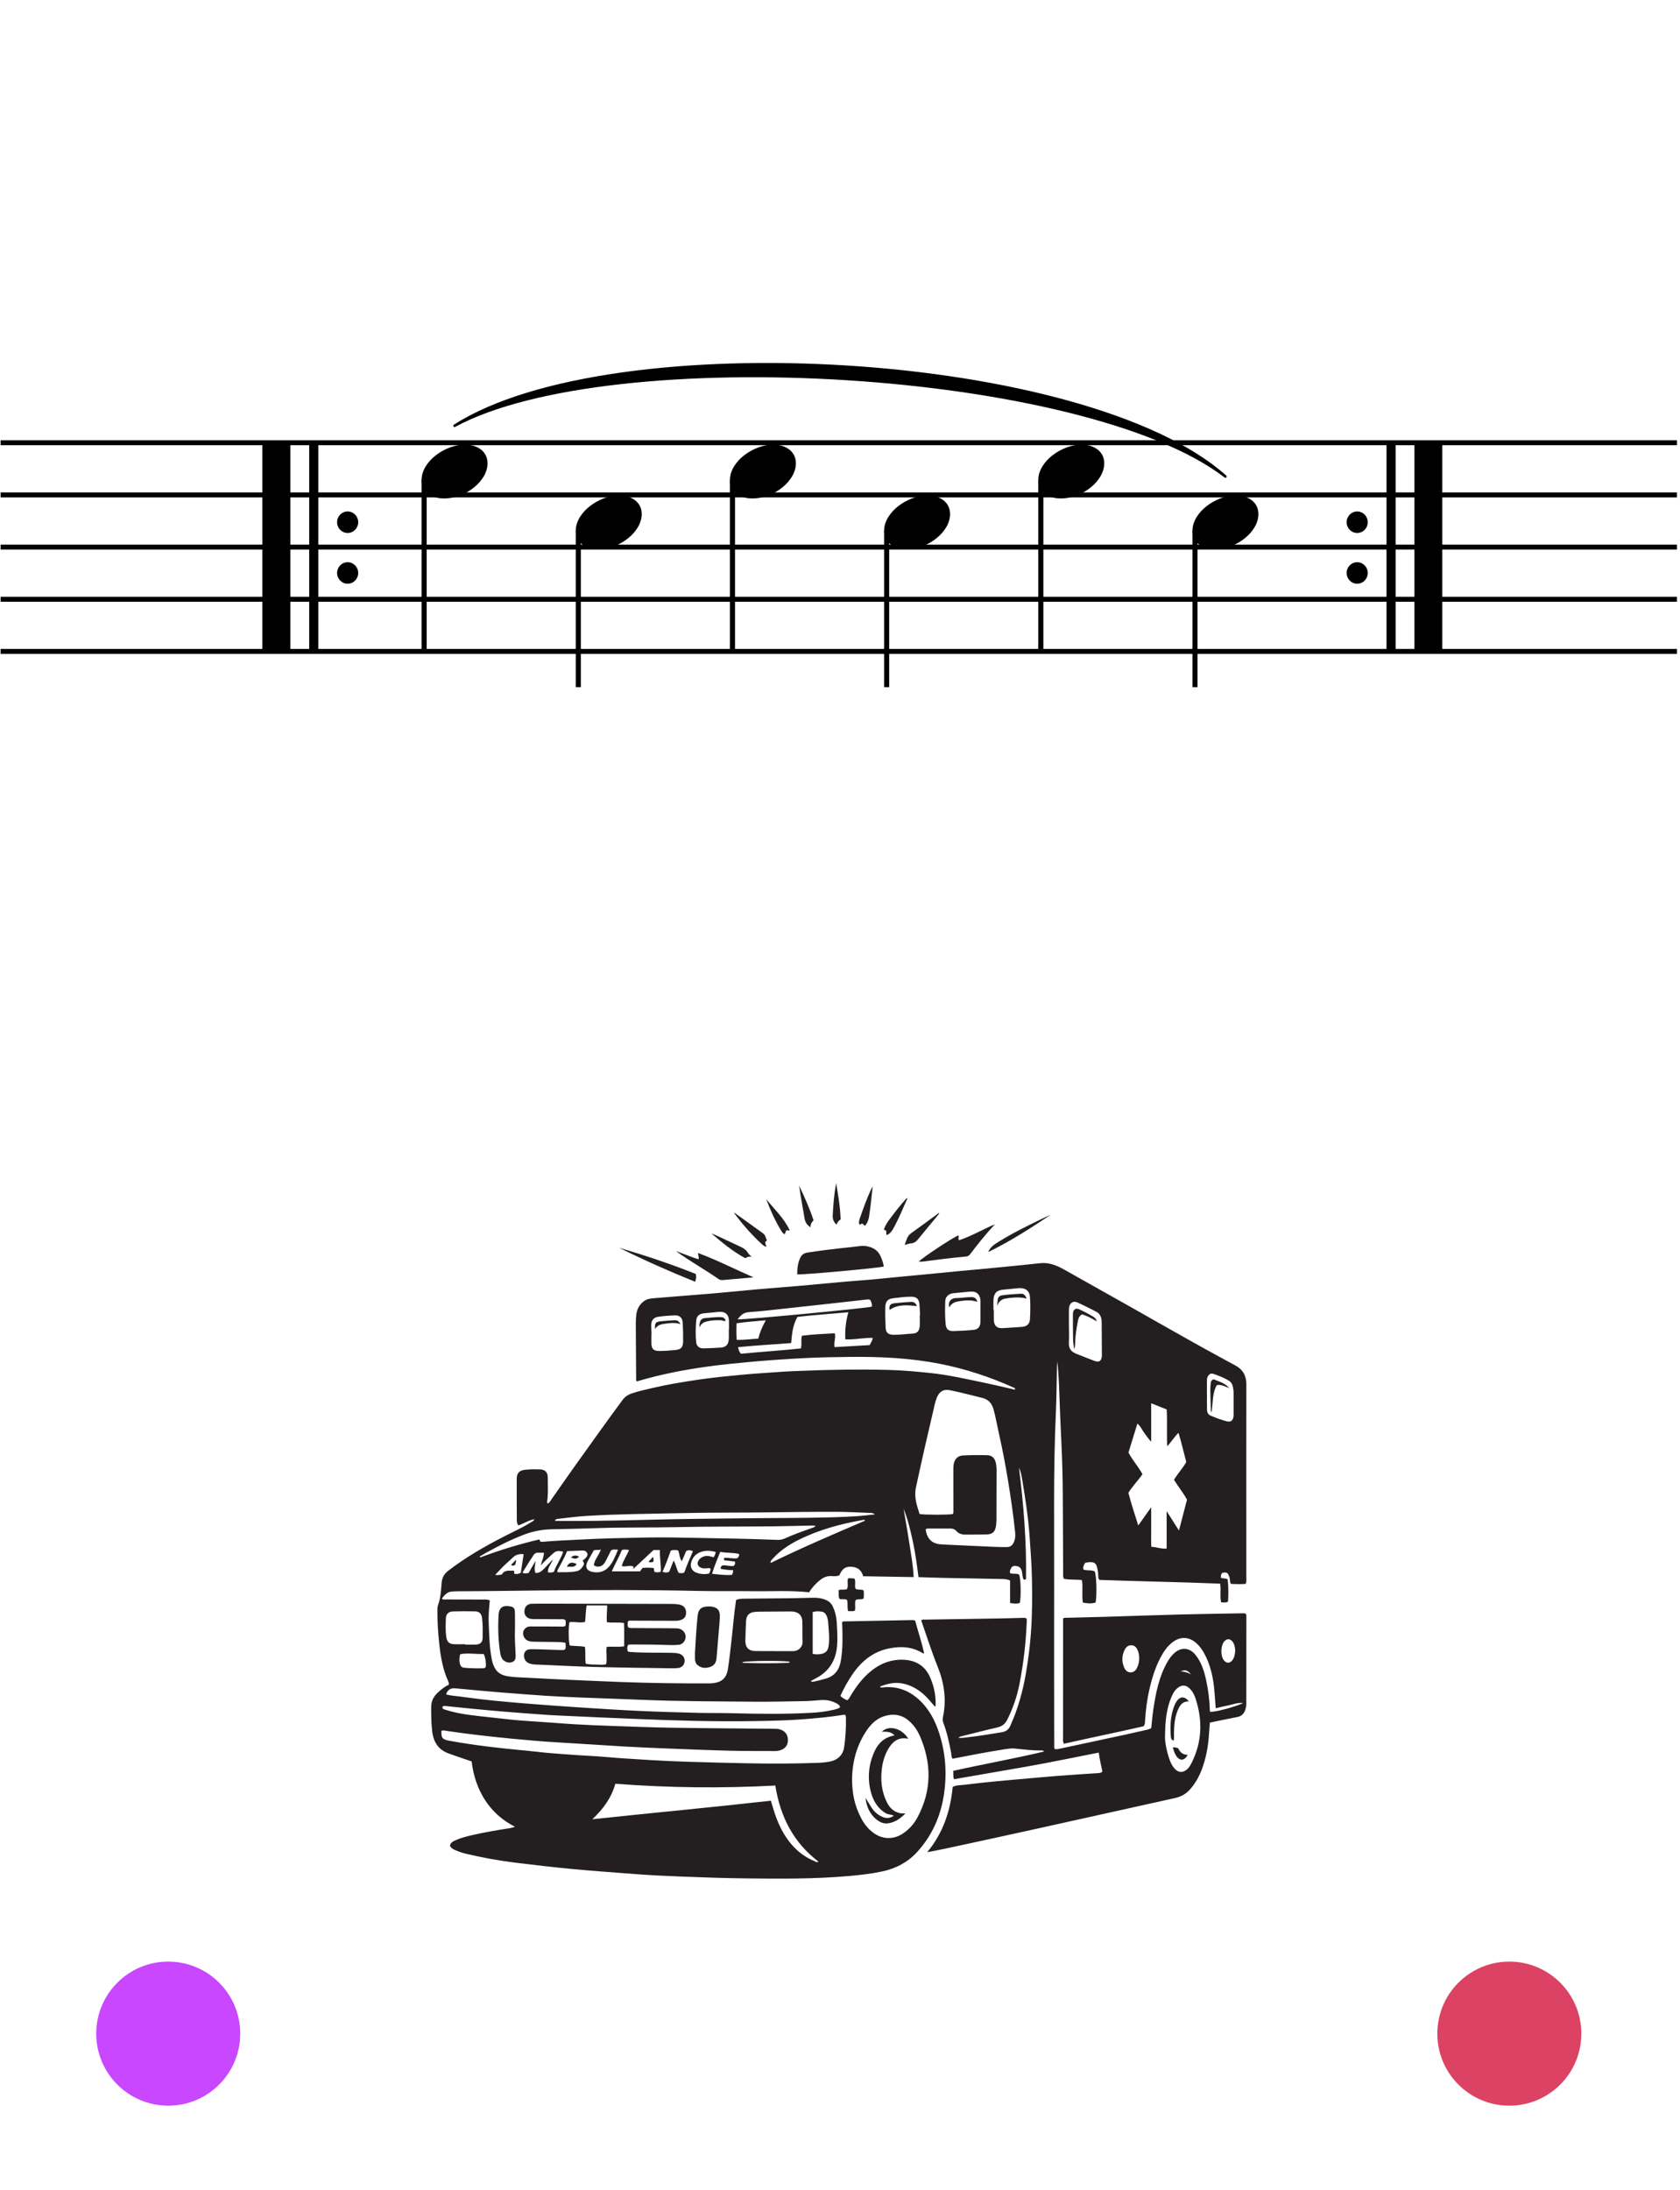 <?xml version="1.0" encoding="UTF-8" standalone="no"?>
<!DOCTYPE svg PUBLIC "-//W3C//DTD SVG 1.1//EN" "http://www.w3.org/Graphics/SVG/1.1/DTD/svg11.dtd">
<svg width="100%" height="100%" viewBox="0 0 406 529" version="1.1" xmlns="http://www.w3.org/2000/svg" xmlns:xlink="http://www.w3.org/1999/xlink" xml:space="preserve" xmlns:serif="http://www.serif.com/" style="fill-rule:evenodd;clip-rule:evenodd;stroke-linejoin:bevel;">
  <rect id="L6-3" x="0.145" y="0.133" width="405.12" height="528" style="fill:none;"/>
  <clipPath id="_clip1">
    <rect x="0.145" y="0.133" width="405.12" height="528"/>
  </clipPath>
  <g clip-path="url(#_clip1)">
    <g id="staff-top" serif:id="staff top">
      <path d="M0.145,106.933l405.12,0" style="fill:none;fill-rule:nonzero;stroke:#000;stroke-width:1.2px;"/>
      <path d="M0.145,119.533l405.12,0" style="fill:none;fill-rule:nonzero;stroke:#000;stroke-width:1.2px;"/>
      <path d="M0.145,132.133l405.12,0" style="fill:none;fill-rule:nonzero;stroke:#000;stroke-width:1.2px;"/>
      <path d="M0.145,144.733l405.12,0" style="fill:none;fill-rule:nonzero;stroke:#000;stroke-width:1.2px;"/>
      <path d="M0.145,157.333l405.12,0" style="fill:none;fill-rule:nonzero;stroke:#000;stroke-width:1.2px;"/>
    </g>
	  <a href="L6-4.svg">
    <circle cx="364.753" cy="491.173" r="17.4" style="fill:#dc4263;"/>
	  </a>
    <g>
      <path d="M109.849,102.833c38.102,-24.353 152.692,-17.733 186.295,12.261c-33.861,-26.079 -148.45,-32.699 -186.295,-12.261" style="stroke:#000;stroke-width:0.61px;stroke-linecap:round;stroke-linejoin:round;"/>
      <path d="M64.544,107.063l-0,50.39" style="fill:none;fill-rule:nonzero;stroke:#000;stroke-width:2.2px;"/>
      <path d="M66.812,107.063l0,50.39" style="fill:none;fill-rule:nonzero;stroke:#000;stroke-width:6.74px;"/>
      <path d="M75.823,107.063l0,50.39" style="fill:none;fill-rule:nonzero;stroke:#000;stroke-width:2.2px;"/>
      <path d="M86.566,126.128c0,-1.426 -1.134,-2.598 -2.551,-2.598c-1.425,0 -2.552,1.172 -2.552,2.598c0,1.425 1.127,2.597 2.552,2.597c1.417,0 2.551,-1.172 2.551,-2.597" style="fill-rule:nonzero;"/>
      <path d="M86.566,138.388c0,-1.425 -1.134,-2.598 -2.551,-2.598c-1.425,0 -2.552,1.173 -2.552,2.598c0,1.425 1.127,2.598 2.552,2.598c1.417,-0 2.551,-1.173 2.551,-2.598" style="fill-rule:nonzero;"/>
      <path d="M330.541,126.128c0,-1.426 -1.134,-2.598 -2.552,-2.598c-1.425,0 -2.551,1.172 -2.551,2.598c-0,1.425 1.126,2.597 2.551,2.597c1.418,0 2.552,-1.172 2.552,-2.597" style="fill-rule:nonzero;"/>
      <path d="M330.541,138.388c0,-1.425 -1.134,-2.598 -2.552,-2.598c-1.425,0 -2.551,1.173 -2.551,2.598c-0,1.425 1.126,2.598 2.551,2.598c1.418,-0 2.552,-1.173 2.552,-2.598" style="fill-rule:nonzero;"/>
      <path d="M336.173,107.063l-0,50.39" style="fill:none;fill-rule:nonzero;stroke:#000;stroke-width:2.2px;"/>
      <path d="M345.184,107.063l0,50.39" style="fill:none;fill-rule:nonzero;stroke:#000;stroke-width:6.74px;"/>
      <path d="M102.497,115.927l0,40.851" style="fill:none;fill-rule:nonzero;stroke:#000;stroke-width:1.23px;"/>
      <path d="M139.756,128.188l0,37.785" style="fill:none;fill-rule:nonzero;stroke:#000;stroke-width:1.23px;"/>
      <path d="M177.015,115.927l-0,40.851" style="fill:none;fill-rule:nonzero;stroke:#000;stroke-width:1.23px;"/>
      <path d="M214.274,128.188l0,37.785" style="fill:none;fill-rule:nonzero;stroke:#000;stroke-width:1.23px;"/>
      <path d="M251.533,115.927l-0,40.851" style="fill:none;fill-rule:nonzero;stroke:#000;stroke-width:1.23px;"/>
      <path d="M288.792,128.188l-0,37.785" style="fill:none;fill-rule:nonzero;stroke:#000;stroke-width:1.23px;"/>
      <path d="M101.884,115.929c0,2.107 1.517,4.459 5.494,4.459c5.096,0 10.445,-4.168 10.445,-8.482c-0,-2.897 -2.452,-4.513 -5.494,-4.513c-4.759,-0 -10.445,4.022 -10.445,8.536" style="fill-rule:nonzero;"/>
      <path d="M139.143,128.189c0,2.107 1.517,4.46 5.494,4.46c5.096,-0 10.444,-4.169 10.444,-8.483c0,-2.896 -2.452,-4.513 -5.494,-4.513c-4.758,-0 -10.444,4.023 -10.444,8.536" style="fill-rule:nonzero;"/>
      <path d="M176.402,115.929c-0,2.107 1.517,4.459 5.494,4.459c5.096,0 10.444,-4.168 10.444,-8.482c0,-2.897 -2.452,-4.513 -5.494,-4.513c-4.758,-0 -10.444,4.022 -10.444,8.536" style="fill-rule:nonzero;"/>
      <path d="M213.661,128.189c0,2.107 1.517,4.46 5.494,4.46c5.096,-0 10.444,-4.169 10.444,-8.483c0,-2.896 -2.452,-4.513 -5.494,-4.513c-4.758,-0 -10.444,4.023 -10.444,8.536" style="fill-rule:nonzero;"/>
      <path d="M250.92,115.929c-0,2.107 1.517,4.459 5.494,4.459c5.096,0 10.444,-4.168 10.444,-8.482c0,-2.897 -2.452,-4.513 -5.494,-4.513c-4.758,-0 -10.444,4.022 -10.444,8.536" style="fill-rule:nonzero;"/>
      <path d="M288.179,128.189c-0,2.107 1.517,4.46 5.494,4.46c5.095,-0 10.444,-4.169 10.444,-8.483c-0,-2.896 -2.452,-4.513 -5.494,-4.513c-4.759,-0 -10.444,4.023 -10.444,8.536" style="fill-rule:nonzero;"/>
    </g>
    <g>
      <g>
        <path d="M285.299,403.733c0.848,-0.063 1.621,0.201 2.513,0.638c-0.925,-1.057 -1.456,-1.181 -2.513,-0.638Zm-105.91,-2.263c0.067,0.158 0.216,0.153 0.344,0.157c3.536,0.107 7.072,0.139 10.608,-0.006c0.187,-0.008 0.441,0.04 0.489,-0.261c-1.695,-0.342 -10.493,-0.257 -11.441,0.11Zm119.122,-2.756c-0.052,-0.784 -0.152,-1.512 -0.588,-2.143c-0.586,-0.846 -1.45,-0.878 -2.099,-0.084c-0.822,1.006 -0.896,3.32 -0.139,4.392c0.666,0.944 1.559,0.946 2.218,-0.003c0.459,-0.662 0.529,-1.434 0.608,-2.162Zm-125.552,-23.873c-1.29,-0.35 -2.544,-0.441 -3.797,0.074c-1.118,0.459 -1.811,1.308 -2.133,2.452c-0.291,1.027 0.162,2.029 1.154,2.425c1.021,0.408 2.094,0.499 3.185,0.267c0.152,-0.438 0.464,-0.768 0.316,-1.213c-0.318,-0.23 -0.633,-0.059 -0.938,-0.05c-0.421,0.012 -0.84,0.043 -1.247,-0.114c-0.924,-0.355 -1.168,-1.134 -0.598,-1.926c0.298,-0.414 0.697,-0.66 1.18,-0.831c0.814,-0.286 1.578,-0.046 2.359,0.203c0.262,-0.403 0.47,-0.754 0.519,-1.287Zm-46.411,0.531c-1.139,-0.129 -1.979,0.17 -2.702,0.886c-0.696,0.69 -1.462,1.31 -2.161,1.996c-0.686,0.673 -1.327,1.391 -2.013,2.117c0.532,0.098 1.043,0.036 1.598,-0.098c0.694,-1.222 1.886,-0.859 2.911,-0.911c0.274,0.254 -0.123,0.515 0.173,0.762c0.472,0.064 0.982,0.073 1.513,-0.285c0.218,-1.437 0.443,-2.912 0.681,-4.467Zm21.236,-0.989c-0.066,0.078 -0.15,0.148 -0.197,0.238c-0.304,0.593 -0.603,1.19 -0.898,1.787c-0.233,0.473 -0.457,0.953 -0.811,1.35c-0.628,0.704 -1.51,0.822 -2.369,0.299c0.156,-1.37 1.193,-2.38 1.714,-3.811c-0.647,0.229 -1.171,-0.014 -1.735,0.214c-0.443,0.791 -0.906,1.614 -1.366,2.439c-0.085,0.153 -0.166,0.31 -0.235,0.47c-0.482,1.121 -0.105,1.936 1.087,2.236c1.591,0.4 3.053,0.052 4.148,-1.156c1.039,-1.144 1.582,-2.608 2.231,-4.166c-0.615,0.016 -1.087,-0.123 -1.569,0.1Zm26.279,0.433c-0.707,1.787 -1.448,3.457 -1.993,5.289c1.668,0.163 3.217,0.41 4.829,0.258c0.14,-0.368 0.356,-0.683 0.241,-1.136c-1.035,0.012 -2.018,-0.136 -2.984,-0.312c-0.042,-0.395 0.139,-0.599 0.352,-0.805c0.937,-0.168 1.865,0.237 2.801,0.115c0.3,-0.323 0.427,-0.649 0.284,-1.069c-0.895,-0.113 -1.753,-0.221 -2.602,-0.329c-0.052,-0.232 -0.108,-0.4 0.145,-0.591c0.968,-0.027 2.005,0.267 3.085,0.112c0.186,-0.313 0.525,-0.558 0.351,-1.033c-1.437,-0.356 -2.924,-0.2 -4.509,-0.499Zm101.249,25.863c0.006,-0.833 -0.104,-1.488 -0.372,-2.106c-0.277,-0.64 -0.686,-1.156 -1.454,-1.198c-0.798,-0.044 -1.345,0.385 -1.676,1.054c-0.725,1.464 -0.785,2.963 -0.071,4.454c0.291,0.606 0.777,1.023 1.469,1.038c0.692,0.016 1.18,-0.386 1.507,-0.976c0.417,-0.753 0.561,-1.576 0.597,-2.266Zm-158.398,-1.199c-1.906,0.051 -3.811,-0.284 -5.681,0.036c-0.294,0.908 -0.268,1.895 -0.007,2.567c0.171,0.44 0.445,0.673 0.931,0.717c1.543,0.141 3.087,0.17 4.634,0.131c0.217,-0.005 0.416,-0.069 0.625,-0.361c0.055,-0.95 -0.036,-1.973 -0.502,-3.09Zm47.863,-22.41c-0.626,-0.816 -0.526,-1.783 -0.893,-2.601c-0.592,-0.142 -1.168,-0.145 -1.773,0.035c-0.628,1.72 -1.242,3.421 -1.999,5.108c0.616,0.253 1.11,0.235 1.611,0.005c0.346,-0.882 0.686,-1.748 1.064,-2.71c0.594,0.988 0.708,2.067 1.226,2.982c0.239,0.026 0.445,0.061 0.651,0.067c0.208,0.005 0.424,0.021 0.719,-0.191c0.587,-1.657 1.31,-3.383 2.077,-5.119c-0.576,-0.28 -1.071,-0.313 -1.618,-0.062c-0.337,0.787 -0.681,1.589 -1.065,2.486Zm-27.728,-2.438c-0.637,1.605 -1.496,3.086 -2.305,4.592c-0.058,0.109 -0.025,0.266 -0.043,0.507c1.607,-0.02 3.18,0.07 4.719,-0.264c0.745,-0.162 1.21,-0.781 1.606,-1.431c0.277,-0.456 -0.049,-0.773 -0.215,-1.118c0.259,-0.219 0.488,-0.382 0.679,-0.581c0.32,-0.334 0.639,-0.707 0.418,-1.206c-0.204,-0.457 -0.626,-0.661 -1.116,-0.647c-1.22,0.035 -2.441,0.094 -3.743,0.148Zm40.987,-51.034c1.835,0.083 3.51,-0.23 5.203,-0.276c0.415,-1.587 0.989,-2.97 1.834,-4.444c-2.462,0.242 -4.747,0.365 -7.085,0.731c-0.04,1.33 -0.067,2.578 0.048,3.989Zm-44.174,56.031c0.563,-1.628 1.654,-3.073 2.242,-4.828c-0.937,-0.305 -1.717,-0.302 -2.406,0.36c-0.976,0.939 -2.038,1.785 -3.021,2.956c0.269,-1.14 0.762,-2.044 0.771,-3.102c-0.481,-0 -0.897,0.019 -1.31,-0.005c-0.591,-0.034 -0.995,0.2 -1.29,0.716c-0.296,0.516 -0.658,0.993 -0.977,1.497c-0.537,0.848 -1.062,1.705 -1.62,2.602c0.537,0.292 0.999,0.192 1.492,0.077c0.549,-0.949 1.092,-1.886 1.692,-2.921c-0.079,1.02 -0.434,1.943 -0.039,2.926c1.016,0.09 1.623,-0.557 2.231,-1.176c0.627,-0.638 1.229,-1.3 1.994,-2.113c-0.411,1.194 -1.319,1.974 -1.189,3.119c0.493,0.113 0.871,0.122 1.43,-0.108Zm24.077,-5.259c-1.738,1.623 -3.336,3.115 -4.92,4.594c-0.064,-0.171 0.239,-0.412 -0.039,-0.653c-0.853,-0.363 -1.804,0.229 -2.723,-0.092c0.375,-1.383 1.223,-2.484 1.757,-3.864c-0.611,-0.065 -1.104,-0.215 -1.748,0.035c-0.648,1.677 -1.613,3.293 -2.429,5.13l6.841,-0c0.2,-0.285 0.379,-0.538 0.584,-0.829c0.902,-0.095 1.8,-0.068 2.629,0.014c0.353,0.295 -0.024,0.7 0.403,0.998c0.363,0.041 0.834,0.135 1.407,-0.126c0.074,-1.724 -0.309,-3.436 -0.218,-5.207l-1.544,0Zm38.463,14.977l0,10.095c0.676,0.162 1.3,0.147 1.921,0.053c1.21,-0.184 1.755,-0.782 1.932,-1.994c0.278,-1.898 0.004,-3.783 -0.12,-5.669c-0.037,-0.55 -0.147,-1.114 -0.399,-1.628c-0.227,-0.462 -0.538,-0.841 -1.066,-0.935c-0.724,-0.129 -1.451,-0.164 -2.268,0.078Zm12.686,-22.084c-0.212,-0.228 -0.356,-0.188 -0.492,-0.165c-5.417,0.952 -10.693,2.359 -15.639,4.838c-2.312,1.159 -4.442,2.565 -6.184,4.503c-0.233,0.26 -0.578,0.474 -0.571,1.076c7.58,-3.713 15.217,-6.964 22.886,-10.252Zm82.587,-30.411l0.01,-0c0,1.194 -0.014,2.389 0.006,3.584c0.011,0.629 0.224,1.201 0.849,1.462c1.295,0.543 2.606,1.055 3.971,1.393c0.88,0.218 1.414,-0.168 1.57,-1.068c0.036,-0.206 0.036,-0.42 0.036,-0.63c0,-1.758 -0.006,-3.515 -0.003,-5.273c0.001,-0.496 -0.091,-0.977 -0.185,-1.46c-0.123,-0.625 -0.452,-1.102 -0.993,-1.423c-1.154,-0.685 -2.397,-1.176 -3.661,-1.603c-0.647,-0.218 -1.063,0.02 -1.393,0.624c-0.176,0.321 -0.206,0.666 -0.207,1.02c-0,1.125 0,2.249 0,3.374Zm-113.419,-18.204c1.184,0.179 31.589,-2.718 32.461,-3.069c0.037,-0.598 -0.119,-1.149 -0.422,-1.628c-0.349,-0.181 -0.667,-0.109 -0.977,-0.074c-1.918,0.214 -3.834,0.442 -5.752,0.654c-4.219,0.467 -8.438,0.935 -12.659,1.388c-3.313,0.355 -6.625,0.759 -9.947,0.997c-1.266,0.091 -1.959,0.739 -2.704,1.732Zm-20.788,3.551l-0.042,-0c0,0.772 -0.015,1.543 0.003,2.315c0.032,1.302 0.537,1.782 1.941,1.777c1.262,-0.004 2.526,-0.097 3.783,-0.222c1.445,-0.143 1.913,-0.641 1.935,-2.105c0.022,-1.508 -0.022,-3.02 -0.099,-4.527c-0.056,-1.112 -0.741,-1.777 -1.842,-1.742c-1.33,0.042 -2.664,0.146 -3.983,0.321c-1.227,0.163 -1.768,0.84 -1.785,2.08c-0.008,0.7 0.057,1.402 0.089,2.103Zm18.655,-1.079l0.044,0c0,-0.702 0.015,-1.404 -0.003,-2.107c-0.038,-1.536 -0.909,-2.304 -2.452,-2.165c-1.222,0.111 -2.443,0.235 -3.665,0.356c-1.05,0.105 -1.698,0.663 -1.792,1.724c-0.154,1.712 -0.176,3.434 -0.026,5.148c0.095,1.077 0.749,1.617 1.845,1.588c1.368,-0.037 2.736,-0.093 4.101,-0.19c1.239,-0.09 1.84,-0.685 1.937,-1.933c0.062,-0.802 0.011,-1.613 0.011,-2.421Zm46.148,-3.473c0.027,-0 0.054,-0.001 0.081,-0.001c-0.05,-0.876 -0.08,-1.753 -0.153,-2.627c-0.108,-1.269 -0.7,-1.823 -1.96,-1.835c-1.441,-0.013 -2.869,0.191 -4.294,0.359c-1.396,0.164 -1.95,0.741 -1.991,2.118c-0.05,1.681 -0.009,3.368 0.077,5.048c0.061,1.178 0.661,1.646 1.847,1.674c1.549,0.035 3.079,-0.213 4.621,-0.277c1.108,-0.047 1.65,-0.598 1.755,-1.726c0.084,-0.903 0.017,-1.821 0.017,-2.733Zm-109.872,79.465c0,0.033 0,0.066 0,0.099c0.878,0 1.757,0.031 2.633,-0.008c1.012,-0.044 1.597,-0.586 1.603,-1.579c0.01,-1.613 0.065,-3.232 -0.136,-4.839c-0.126,-1.001 -0.647,-1.575 -1.628,-1.599c-1.824,-0.046 -3.652,-0.046 -5.476,0.016c-0.969,0.032 -1.599,0.652 -1.639,1.603c-0.066,1.576 -0.128,3.161 0.127,4.729c0.16,0.988 0.669,1.493 1.676,1.564c0.942,0.066 1.893,0.014 2.84,0.014Zm124.546,-80.362l0.005,-0c-0,-0.806 0.011,-1.613 -0.002,-2.419c-0.029,-1.707 -0.924,-2.526 -2.594,-2.373c-1.325,0.121 -2.649,0.252 -3.972,0.384c-1.062,0.107 -1.904,0.813 -1.941,1.864c-0.066,1.888 -0.098,3.786 0.096,5.67c0.117,1.141 0.659,1.631 1.806,1.609c1.645,-0.033 3.292,-0.126 4.929,-0.287c1.117,-0.11 1.642,-0.786 1.669,-1.924c0.02,-0.841 0.004,-1.683 0.004,-2.524Zm3.142,-0.377l0.084,0c-0,0.809 -0.019,1.618 0.004,2.426c0.042,1.407 0.74,2.056 2.137,1.979c1.544,-0.085 3.086,-0.192 4.628,-0.3c1.172,-0.081 1.886,-0.666 1.96,-1.8c0.118,-1.824 0.14,-3.659 0,-5.481c-0.108,-1.411 -0.996,-2.098 -2.422,-2.089c-0.21,0.001 -0.421,0.02 -0.631,0.04c-1.119,0.11 -2.236,0.232 -3.356,0.332c-1.636,0.146 -2.328,0.835 -2.398,2.47c-0.035,0.807 -0.006,1.615 -0.006,2.423Zm18.231,4.082l0.012,0c-0,1.301 0.05,2.604 -0.015,3.902c-0.065,1.325 0.548,2.12 1.72,2.581c1.502,0.591 2.997,1.205 4.51,1.767c1.049,0.39 1.617,0.009 1.729,-1.085c0.014,-0.14 0.016,-0.281 0.015,-0.421c-0.015,-2.602 -0.025,-5.203 -0.052,-7.804c-0.011,-1.069 -0.274,-2.049 -1.311,-2.583c-1.497,-0.772 -3,-1.539 -4.535,-2.232c-1,-0.45 -1.81,0.044 -2.019,1.134c-0.059,0.307 -0.051,0.63 -0.052,0.945c-0.005,1.266 -0.002,2.531 -0.002,3.796Zm-46.891,45.306c-0.462,-0.371 -0.824,-0.341 -1.161,-0.354c-2.74,-0.103 -5.477,-0.263 -8.22,-0.27c-5.413,-0.013 -10.826,0.055 -16.238,0.129c-6.995,0.097 -13.989,0.022 -20.984,0.185c-7.763,0.181 -15.53,0.207 -23.284,0.694c-2.282,0.143 -4.543,0.458 -6.812,0.71c-0.216,0.024 -0.473,0.033 -0.601,0.491c1.203,-0 2.322,-0.003 3.44,0c8.12,0.029 16.235,-0.227 24.353,-0.402c5.341,-0.115 10.684,-0.137 16.026,-0.218c7.767,-0.116 15.536,-0.043 23.301,-0.265c1.967,-0.056 3.934,-0.144 5.897,-0.271c1.362,-0.088 2.718,-0.269 4.283,-0.429Zm-20.231,-41.385c-4.292,0.355 -8.547,0.557 -12.841,0.994c0.141,0.639 0.285,1.127 0.688,1.594c4.823,-0.464 9.675,-0.772 14.5,-1.289c0.318,-1.087 -0.062,-2.094 0.268,-3.069c2.658,-0.336 5.301,-0.443 7.923,-0.586c0.32,1.162 -0.313,2.183 -0.044,3.341c2.852,-0.164 5.675,-0.326 8.491,-0.488c0.257,-0.611 0.674,-1.05 0.72,-1.736c-2.244,-0.082 -4.382,0.484 -6.62,0.338c-0.095,-2.234 0.114,-4.339 0.742,-6.535c-4.193,0.382 -8.306,0.659 -12.305,1.122c-1.161,2.011 -1.325,4.117 -1.522,6.314Zm90.352,94.766c-0.077,1.542 0.364,3.66 1.056,5.738c0.267,0.806 0.641,1.56 1.192,2.208c0.945,1.11 2.145,1.157 3.193,0.14c0.461,-0.446 0.761,-1.004 1.041,-1.571c2.463,-4.98 2.619,-10.105 0.926,-15.33c-0.303,-0.935 -0.742,-1.822 -1.466,-2.527c-0.889,-0.866 -1.844,-0.925 -2.831,-0.176c-0.755,0.572 -1.189,1.37 -1.551,2.215c-1.182,2.76 -1.514,5.673 -1.56,9.303Zm-94.487,-20.372l-0,0.014c1.545,-0 3.09,-0.009 4.635,0.002c1.205,0.009 2.296,-0.954 2.249,-2.268c-0.058,-1.614 -0,-3.231 -0.046,-4.846c-0.043,-1.496 -0.847,-2.309 -2.346,-2.452c-0.348,-0.034 -0.702,-0.015 -1.053,-0.013c-1.966,0.01 -3.933,0.018 -5.899,0.037c-0.737,0.007 -1.478,-0.003 -2.209,0.069c-1.342,0.132 -2.027,0.852 -2.093,2.184c-0.079,1.577 -0.139,3.157 -0.17,4.736c-0.031,1.648 0.772,2.497 2.401,2.53c1.51,0.031 3.02,0.007 4.531,0.007Zm-71.12,-22.852c0.033,0.081 0.066,0.163 0.099,0.243c4.691,-1.753 9.463,-3.227 14.328,-4.355c0.082,0.248 0.123,0.373 0.163,0.497c0.355,0.134 0.71,0.073 1.054,0.043c2.73,-0.241 5.469,-0.326 8.204,-0.482c5.299,-0.302 10.604,-0.399 15.908,-0.508c4.145,-0.085 8.292,-0.013 12.439,0.076c6.57,0.14 13.141,0.209 19.707,0.488c0.608,0.026 1.18,-0.06 1.741,-0.315c2.177,-0.989 4.432,-1.775 6.681,-2.58c0.277,-0.099 0.612,-0.12 0.793,-0.481c-0.403,-0.142 -0.79,-0.09 -1.169,-0.082c-2.917,0.06 -5.833,0.146 -8.749,0.181c-7.837,0.094 -15.674,0.017 -23.511,0.195c-6.429,0.146 -12.862,0.011 -19.291,0.238c-3.652,0.128 -7.306,0.213 -10.96,0.28c-2.381,0.043 -4.667,0.491 -6.885,1.35c-3.119,1.208 -6.096,2.707 -9.016,4.326c-0.517,0.287 -1.024,0.591 -1.536,0.886Zm87.101,36.413c-0.197,-0.581 -0.613,-0.793 -1.016,-0.997c-1.119,-0.57 -2.313,-0.808 -3.566,-0.731c-1.368,0.085 -2.734,0.242 -4.102,0.262c-4.006,0.058 -8.011,0.165 -12.02,0.132c-9.244,-0.077 -18.489,-0.075 -27.728,-0.471c-4.671,-0.2 -9.344,-0.336 -14.014,-0.526c-2.95,-0.12 -5.9,-0.251 -8.846,-0.441c-3.575,-0.231 -7.146,-0.52 -10.718,-0.802c-2.1,-0.166 -4.198,-0.362 -6.296,-0.55c-1.609,-0.144 -3.216,-0.311 -4.826,-0.44c-1.08,-0.086 -1.836,0.453 -2.097,1.477c0.373,0.082 0.741,0.191 1.117,0.241c1.322,0.173 2.65,0.306 3.971,0.491c4.349,0.608 8.721,1.005 13.094,1.371c4.865,0.408 9.736,0.746 14.608,1.067c4.698,0.309 9.397,0.607 14.1,0.821c4.634,0.212 9.272,0.336 13.91,0.454c2.846,0.072 5.696,0.019 8.542,0.096c6.327,0.17 12.652,0.239 18.975,-0.106c1.611,-0.088 3.221,-0.261 4.799,-0.619c0.708,-0.162 1.458,-0.237 2.113,-0.729Zm-15.672,18.923c-12.944,0.686 -25.788,0.555 -38.666,-0.438c-0.974,3.49 -3.001,6.174 -5.559,8.577c14.403,-1.546 28.778,-2.863 43.144,-4.478c0.198,0.656 0.373,1.223 0.541,1.792c0.498,1.689 1.105,3.335 1.907,4.904c1.816,3.555 4.37,6.358 8.128,7.917c0.264,0.109 0.527,0.389 0.923,0.09c-6.038,-4.602 -9.229,-10.825 -10.418,-18.364Zm90.832,-92.341l0,9.293c-0.664,-0.682 -1.133,-1.417 -1.662,-2.106c-0.537,-0.701 -0.829,-1.59 -1.673,-2.265c-0.748,2.425 -1.459,4.728 -2.157,6.994c1.004,1.892 2.418,3.435 3.385,5.22c-1.102,1.607 -2.447,2.918 -3.401,4.498c0.669,2.63 1.535,5.13 2.381,7.886c1.089,-1.531 2.053,-2.887 3.128,-4.399c-0,1.711 -0.009,3.241 0.002,4.771c0.011,1.568 -0.051,3.138 0.019,4.779c1.304,0.065 2.422,0.55 3.714,0.428l-0,-9.034c1.04,1.635 1.944,3.058 2.975,4.68c0.693,-2.654 1.32,-5.055 1.948,-7.458c-0.933,-1.707 -2.178,-3.19 -3.144,-4.791c0.924,-1.57 2.124,-2.786 2.962,-4.301c-0.623,-2.301 -1.129,-4.64 -1.881,-7.048c-1.087,1.055 -1.739,2.232 -2.724,3.25c-0.15,-3.024 0.043,-5.968 -0.121,-8.888c-1.254,-0.505 -2.385,-0.96 -3.751,-1.509Zm-72.288,90.939c0.059,3.389 0.551,6.112 2.206,9.288c0.708,1.359 1.64,2.538 2.864,3.467c2.225,1.691 4.961,1.768 7.27,0.199c1.481,-1.007 2.651,-2.315 3.488,-3.89c3.456,-6.509 3.447,-13.115 0.491,-19.789c-0.533,-1.204 -1.271,-2.269 -2.213,-3.185c-1.676,-1.63 -3.652,-2.144 -5.92,-1.562c-2.024,0.519 -3.473,1.829 -4.602,3.488c-2.424,3.559 -3.542,7.535 -3.584,11.984Zm17.791,-60.504c0.268,2.257 1.5,3.497 3.634,3.64c1.157,0.077 2.315,0.124 3.473,0.178c3.123,0.147 6.247,0.297 9.371,0.43c1.053,0.046 2.108,0.06 3.162,0.059c0.784,-0 1.309,-0.417 1.64,-1.116c0.374,-0.792 0.428,-1.628 0.34,-2.476c-0.437,-4.194 -1.046,-8.364 -1.727,-12.524c-0.635,-3.881 -1.384,-7.742 -2.25,-11.58c-0.418,-1.85 -0.736,-3.721 -1.235,-5.554c-0.404,-1.486 -1.292,-2.457 -2.828,-2.804c-0.924,-0.209 -1.837,-0.473 -2.759,-0.692c-1.675,-0.397 -3.342,-0.83 -5.031,-1.152c-1.46,-0.277 -2.447,0.303 -3.035,1.668c-0.235,0.546 -0.411,1.124 -0.548,1.703c-1.581,6.697 -3.116,13.405 -4.562,20.134c-0.499,2.32 0.237,4.345 0.877,6.403c1.087,0.23 7.257,0.226 8.078,0.001c0.14,-0.383 0.093,-0.806 0.093,-1.221c0,-3.165 -0.006,-6.329 -0.007,-9.493c-0,-0.526 0.002,-1.047 0.138,-1.569c0.296,-1.129 1.046,-1.799 2.156,-1.856c1.964,-0.102 3.936,-0.109 5.903,-0.066c1.112,0.024 1.794,0.709 2.054,1.787c0.166,0.689 0.196,1.388 0.194,2.092c-0.012,3.903 -0.014,7.806 -0.03,11.708c-0.003,0.491 -0.043,0.984 -0.109,1.47c-0.195,1.441 -0.832,2.049 -2.289,2.087c-1.722,0.046 -3.445,0.021 -5.168,0.037c-0.857,0.008 -1.603,-0.278 -2.17,-0.908c-0.394,-0.438 -0.842,-0.562 -1.401,-0.556c-1.582,0.018 -3.164,-0.009 -4.746,0.001c-0.41,0.002 -0.844,-0.092 -1.218,0.169Zm-19.486,44.818c-0.13,0 -0.236,-0.013 -0.336,0.002c-3.404,0.531 -6.829,0.859 -10.262,1.111c-3.787,0.278 -7.586,0.341 -11.379,0.405c-9.493,0.159 -18.981,-0.121 -28.466,-0.517c-5.584,-0.234 -11.168,-0.463 -16.75,-0.737c-1.509,-0.074 -3.021,-0.12 -4.528,-0.224c-3.61,-0.252 -7.219,-0.52 -10.826,-0.816c-2.731,-0.223 -5.457,-0.492 -8.184,-0.754c-1.923,-0.185 -3.844,-0.395 -5.767,-0.585c-0.305,-0.031 -0.642,-0.104 -0.817,0.261c-0.013,0.315 0.179,0.459 0.428,0.538c0.502,0.157 1.006,0.313 1.514,0.45c3.101,0.832 6.291,1.105 9.464,1.459c3.139,0.351 6.276,0.732 9.433,0.922c3.715,0.223 7.426,0.547 11.142,0.77c2.981,0.179 5.966,0.297 8.952,0.4c4.918,0.17 9.835,0.363 14.755,0.441c8.12,0.127 16.242,0.169 24.363,0.248c0.492,0.005 0.98,-0 1.465,0.133c1.243,0.341 1.964,1.233 2,2.513c0.035,1.284 -0.63,2.167 -1.904,2.559c-0.376,0.117 -0.754,0.176 -1.142,0.174c-3.656,-0.019 -7.314,0.018 -10.968,-0.078c-5.376,-0.14 -10.75,-0.365 -16.123,-0.577c-3.231,-0.127 -6.461,-0.269 -9.689,-0.457c-5.226,-0.304 -10.449,-0.677 -15.676,-0.973c-3.86,-0.219 -7.71,-0.561 -11.555,-0.933c-5.067,-0.491 -10.128,-1.065 -15.166,-1.812c-0.495,-0.074 -1.018,-0.237 -1.525,-0.065c-0.054,1.715 0.184,2.036 1.737,2.38c0.171,0.039 0.347,0.052 0.519,0.084c3.141,0.585 6.306,1.017 9.475,1.412c2.16,0.269 4.327,0.478 6.491,0.703c1.572,0.164 3.149,0.283 4.716,0.475c3.001,0.367 6.018,0.53 9.029,0.766c2.485,0.196 4.981,0.262 7.464,0.486c3.64,0.328 7.287,0.529 10.932,0.758c2.981,0.188 5.966,0.316 8.951,0.411c4.849,0.153 9.698,0.282 14.547,0.377c5.766,0.113 11.531,0.108 17.295,-0.113c0.847,-0.032 1.685,-0.114 2.514,-0.256c2.069,-0.353 3.38,-1.604 3.662,-3.536c0.346,-2.369 0.481,-4.755 0.421,-7.149c-0.005,-0.207 0.023,-0.427 -0.206,-0.656Zm-95.481,31.628c0.149,-0.779 0.726,-1.055 1.308,-1.315c1.387,-0.62 2.852,-0.978 4.328,-1.312c2.878,-0.651 5.782,-1.152 8.697,-1.599c0.446,-0.068 0.887,-0.176 1.382,-0.358c-3.006,-1.541 -5.456,-3.671 -7.269,-6.497c-1.814,-2.828 -2.804,-5.954 -3.205,-9.288c-1.206,-0.41 -2.333,-0.791 -3.457,-1.179c-0.664,-0.229 -1.321,-0.479 -1.987,-0.705c-2.568,-0.871 -3.783,-2.772 -4.084,-5.365c-0.227,-1.959 -0.268,-3.925 -0.247,-5.896c0.014,-1.303 0.487,-2.382 1.408,-3.295c0.853,-0.846 1.783,-1.58 2.829,-2.08c0.104,-0.404 -0.057,-0.689 -0.183,-0.971c-1.256,-2.795 -1.764,-5.774 -2.094,-8.782c-0.292,-2.654 -0.465,-5.321 -0.455,-7.996c0.003,-0.528 -0.015,-1.063 0.169,-1.566c0.625,-1.707 0.707,-3.509 0.848,-5.287c0.101,-1.26 0.608,-2.17 1.596,-2.93c4.225,-3.251 8.823,-5.886 13.554,-8.309c2.157,-1.105 4.372,-2.101 6.434,-3.386c0.283,-0.176 0.631,-0.297 0.873,-0.763c-1.48,0.26 -2.608,1.095 -3.911,1.497c-0.336,-0.406 -0.372,-0.858 -0.374,-1.31c-0.015,-3.306 -0.044,-6.611 -0.027,-9.916c0.007,-1.435 0.672,-2.072 2.122,-2.212c1.123,-0.108 2.248,-0.112 3.373,-0.089c1.359,0.027 2.014,0.655 2.013,2.021c-0.002,1.896 0.127,3.798 -0.142,5.687c-0.025,0.173 -0.046,0.35 0.108,0.518c0.427,-0.077 0.574,-0.475 0.784,-0.771c1.864,-2.643 3.682,-5.318 5.571,-7.943c3.901,-5.42 7.751,-10.878 11.729,-16.245c0.604,-0.816 1.347,-1.309 2.263,-1.616c1.601,-0.536 3.25,-0.893 4.89,-1.278c3.795,-0.891 7.64,-1.521 11.495,-2.08c3.334,-0.484 6.688,-0.811 10.043,-1.128c3.463,-0.327 6.935,-0.518 10.402,-0.772c1.471,-0.108 2.949,-0.14 4.423,-0.199c6.922,-0.28 13.849,-0.386 20.774,-0.212c3.298,0.083 6.589,0.382 9.876,0.72c4.941,0.507 9.756,1.656 14.599,2.667c1.855,0.387 3.696,0.841 5.543,1.266c0.2,0.045 0.397,0.169 0.6,0.002c0.008,-0.281 -0.223,-0.313 -0.404,-0.395c-5.691,-2.566 -11.576,-4.499 -17.711,-5.715c-7.249,-1.436 -14.564,-1.767 -21.924,-1.685c-3.517,0.038 -7.032,0.094 -10.543,0.27c-4.528,0.227 -9.051,0.531 -13.568,0.945c-3.358,0.308 -6.711,0.64 -10.054,1.097c-5.714,0.782 -11.36,1.874 -16.896,3.507c-0.135,0.04 -0.26,0.103 -0.407,0.048c-0.132,-0.185 -0.094,-0.402 -0.096,-0.609c-0.031,-4.43 -0.067,-8.861 -0.082,-13.291c-0.002,-0.771 0.037,-1.55 0.141,-2.314c0.183,-1.352 0.846,-2.439 1.981,-3.219c0.73,-0.502 1.593,-0.556 2.422,-0.626c4.585,-0.388 9.175,-0.72 13.76,-1.108c3.604,-0.305 7.202,-0.681 10.804,-0.997c3.639,-0.319 7.283,-0.589 10.922,-0.907c3.567,-0.312 7.131,-0.667 10.698,-0.984c1.994,-0.177 3.993,-0.297 5.986,-0.476c2.378,-0.214 4.752,-0.467 7.129,-0.696c1.992,-0.191 3.987,-0.367 5.979,-0.558c2.69,-0.258 5.378,-0.53 8.069,-0.787c1.747,-0.167 3.496,-0.309 5.244,-0.474c2.656,-0.252 5.312,-0.509 7.967,-0.774c2.236,-0.223 4.47,-0.466 6.706,-0.69c2.096,-0.211 3.935,0.559 5.705,1.548c3.405,1.903 6.795,3.833 10.203,5.732c9.027,5.029 17.951,10.238 27.03,15.173c1.359,0.739 2.708,1.495 4.076,2.214c1.869,0.981 2.733,2.503 2.729,4.616c-0.021,10.76 -0.012,21.52 -0.012,32.28c0,4.818 0.009,9.635 0.005,14.453c-0.001,0.447 0.091,0.911 -0.164,1.448c-1.172,0.085 -2.381,0.077 -3.626,-0.018c-0.204,-0.586 -0.141,-1.161 -0.32,-1.692c-0.35,-1.038 -0.706,-1.236 -1.807,-0.902c-0.23,0.516 -0.23,0.516 -0.241,1.085c0.44,0.365 1.046,0.033 1.624,0.43c0.256,1.738 0.194,3.575 0.125,5.32c-0.328,0.322 -0.623,0.259 -0.897,0.266c-0.242,0.005 -0.486,-0.025 -0.791,-0.043c-0.335,-1.456 0.041,-2.941 -0.237,-4.502c-9.767,-0.4 -19.522,-0.554 -29.146,-0.903c-0.35,-0.346 -0.274,-0.643 -0.299,-0.915c-0.039,-0.419 -0.03,-0.847 -0.111,-1.258c-0.344,-1.739 -0.441,-2.421 -3.002,-1.994c-0.375,0.443 -0.575,0.972 -0.536,1.624c0.911,0.407 1.925,0.058 2.776,0.475c0.424,0.832 0.576,5.429 0.239,7.514c-0.985,0.337 -2,0.234 -3.099,0.026c-0.282,-1.804 0.065,-3.606 -0.217,-5.434c-1.49,-0.186 -2.941,-0.005 -4.355,-0.316c-0.268,-0.474 -0.183,-0.977 -0.185,-1.457c-0.023,-4.044 -0.023,-8.088 -0.05,-12.132c-0.029,-4.324 -0.023,-8.651 -0.138,-12.973c-0.121,-4.497 -0.372,-8.99 -0.559,-13.484c-0.095,-2.318 -0.163,-4.638 -0.263,-6.955c-0.078,-1.823 -0.184,-3.644 -0.424,-5.476c-0.018,0.354 -0.045,0.708 -0.054,1.062c-0.091,3.866 -0.109,7.736 -0.283,11.599c-0.619,13.742 -0.363,27.491 -0.404,41.238c-0.039,12.834 0.006,25.669 0.015,38.504c0,0.381 -0.044,0.768 0.095,1.193c0.499,0.118 0.982,-0.022 1.442,-0.119c5.222,-1.106 10.439,-2.23 15.657,-3.356c1.509,-0.326 3.015,-0.67 4.519,-1.022c0.575,-0.135 1.176,-0.205 1.739,-0.55c0.164,-1.513 0.275,-3.053 0.507,-4.575c0.6,-3.932 1.359,-7.824 3.359,-11.345c0.472,-0.83 1.021,-1.605 1.745,-2.234c1.702,-1.479 3.658,-1.292 5.067,0.452c1.434,1.776 2.1,3.881 2.57,6.055c0.497,2.302 0.832,4.632 0.891,6.994c0.006,0.241 -0.012,0.49 0.107,0.703c1.026,0.137 5.755,-1.085 7.982,-2.096c-1.336,-0.18 -2.357,0.305 -3.408,0.508c-1.059,0.205 -2.104,0.476 -3.235,0.736c-0.114,-1.465 -0.214,-2.824 -0.327,-4.182c-0.268,-3.216 -0.932,-6.323 -2.52,-9.177c-0.465,-0.835 -1.026,-1.601 -1.723,-2.253c-1.883,-1.759 -4.087,-1.806 -6.081,-0.17c-0.883,0.724 -1.57,1.604 -2.153,2.575c-1.577,2.623 -2.491,5.5 -3.182,8.451c-0.611,2.604 -0.952,5.253 -1.108,7.925c-0.02,0.347 0.014,0.709 -0.346,1.183c-6.297,1.451 -12.791,2.761 -19.242,4.225c-0.33,-0.521 -0.219,-0.988 -0.22,-1.428c-0.001,-8.334 0.006,-16.668 0.011,-25.002c0.001,-1.26 0,-2.519 0,-3.795c0.23,-0.283 0.571,-0.187 0.872,-0.196c3.234,-0.088 6.468,-0.155 9.701,-0.251c5.868,-0.177 11.734,-0.394 17.602,-0.547c5.096,-0.133 10.194,-0.2 15.291,-0.292c0.208,-0.005 0.416,0.034 0.589,0.049c0.292,0.239 0.236,0.538 0.236,0.81c-0.002,6.998 -0.009,13.996 -0.012,20.993c-0,0.463 -0.078,0.911 -0.212,1.35c-0.286,0.941 -0.857,1.617 -1.852,1.826c-1.752,0.368 -3.511,0.708 -5.266,1.064c-0.476,0.096 -0.949,0.207 -1.477,0.323c-0.083,1.065 -0.172,2.073 -0.24,3.082c-0.189,2.821 -0.718,5.571 -1.713,8.222c-0.646,1.725 -1.546,3.303 -2.748,4.711c-1,1.172 -2.244,1.866 -3.741,2.197c-11.381,2.517 -22.757,5.061 -34.139,7.574c-6.994,1.544 -13.996,3.054 -20.996,4.568c-1.503,0.325 -3.016,0.6 -4.738,0.941c3.87,-4.669 5.61,-9.996 6.168,-15.789c0.941,-0.461 1.95,-0.38 2.908,-0.504c2.437,-0.314 4.881,-0.569 7.326,-0.809c2.62,-0.259 5.245,-0.476 7.868,-0.708c2.203,-0.195 4.405,-0.399 6.61,-0.574c2.205,-0.175 4.413,-0.321 6.621,-0.474c1.261,-0.087 2.525,-0.158 3.786,-0.248c0.345,-0.025 0.705,-0.033 1.064,-0.366c-0.294,-1.45 -0.699,-2.925 -0.887,-4.591c-5.943,1.148 -11.733,2.394 -17.567,3.402c-5.802,1.001 -11.6,2.017 -17.419,3.03c-0.25,-0.713 -0.126,-1.305 -0.188,-2.026c7.281,-1.625 14.597,-2.909 21.959,-4.666c-0.287,-0.312 -0.528,-0.271 -0.741,-0.267c-2.08,0.039 -4.14,-0.222 -6.2,-0.444c-1.111,-0.12 -2.169,0.104 -3.241,0.273c-3.985,0.627 -7.945,1.398 -11.937,2.179c-0.338,-0.479 -0.262,-1.034 -0.36,-1.527c-0.474,-2.379 -0.952,-4.754 -1.832,-7.025c-0.198,-0.511 -0.238,-1.019 -0.124,-1.55c0.901,-4.201 0.286,-8.24 -1.301,-12.175c-1.471,-3.649 -2.656,-7.398 -3.959,-11.143c0.333,-0.273 0.7,-0.176 1.028,-0.181c5.976,-0.098 11.953,-0.181 17.93,-0.278c1.757,-0.028 3.514,-0.095 5.271,-0.136c0.381,-0.009 0.77,-0.052 1.084,0.057c0.238,0.21 0.208,0.424 0.2,0.634c-0.199,5.172 -0.774,10.3 -1.787,15.376c-0.596,2.981 -1.571,5.823 -2.942,8.545c-0.547,1.087 -1.317,1.606 -2.465,1.867c-2.808,0.637 -5.594,1.369 -8.389,2.061c-0.303,0.075 -0.627,0.092 -0.927,0.425c0.924,0.102 1.764,-0.085 2.599,-0.181c2.616,-0.304 5.215,-0.723 7.813,-1.16c1.029,-0.173 1.667,-0.57 2.119,-1.568c1.853,-4.095 3.034,-8.37 3.788,-12.789c0.55,-3.224 0.965,-6.462 1.199,-9.719c0.315,-4.386 0.33,-8.781 0.235,-13.177c-0.073,-3.375 -0.328,-6.737 -0.566,-10.103c-0.324,-4.562 -1.022,-9.07 -1.764,-13.575c-0.164,-0.995 -0.329,-2.003 -0.795,-2.939c1.123,8.942 1.85,17.902 1.696,26.834c-0.216,0.256 -0.384,0.196 -0.576,0.131c-0.367,-0.651 -0.254,-1.425 -0.463,-2.13c-0.183,-0.619 -0.536,-0.956 -1.145,-1.085c-0.897,-0.191 -1.29,0.029 -1.6,0.901c-0.082,0.233 -0.186,0.458 -0.047,0.792c0.656,0.3 1.49,-0.036 2.167,0.349c0.395,0.884 0.51,5.226 0.176,6.83c-0.724,0.271 -1.467,0.181 -2.359,0.015l0,-5.434c-0.686,-0.303 -1.279,-0.334 -1.87,-0.345c-4.781,-0.095 -9.561,-0.177 -14.342,-0.278c-1.929,-0.04 -3.857,-0.116 -5.921,-0.18c-0.375,-2.843 -0.726,-5.654 -1.325,-8.421c-0.592,-2.737 -1.212,-5.469 -2.28,-8.094c0.46,2.725 0.957,5.445 1.368,8.178c0.411,2.723 0.946,5.435 1.067,8.329c-4.133,-0.069 -8.125,-0.137 -12.184,-0.205c-0.443,-1.444 -1.253,-2.18 -2.866,-2.289c-1.738,-0.116 -2.379,0.849 -2.89,2.055c-0.703,0.329 -1.349,0.211 -1.968,0.189c-1.008,-0.036 -1.851,0.295 -2.628,0.903c-1.09,0.853 -2.011,1.857 -2.734,3.013c-4.514,-0.48 -9.009,-0.199 -13.496,-0.259c-4.465,-0.06 -8.933,0.032 -13.397,-0.068c-12.693,-0.284 -25.387,-0.24 -38.08,-0.111c-6.645,0.068 -13.289,0.183 -19.935,0.195c-0.422,0.001 -0.843,0.029 -1.265,0.043c-1.227,0.039 -1.918,0.837 -2.587,1.738c0.363,0.312 0.726,0.197 1.057,0.198c3.024,0.012 6.048,0.008 9.072,0.02c0.482,0.001 0.987,-0.075 1.464,0.257c-0.16,1.765 -0.345,3.545 -0.265,5.332c0.135,3.017 0.169,6.042 0.78,9.018c0.143,0.693 0.375,1.351 0.722,1.97c0.699,1.249 1.838,1.759 3.19,1.966c1.533,0.235 3.083,0.269 4.623,0.344c3.791,0.185 7.58,0.409 11.374,0.561c3.791,0.153 7.583,0.334 11.375,0.474c7.098,0.262 14.199,0.356 21.303,0.322c0.281,-0.001 0.563,-0.007 0.842,-0.041c2.181,-0.265 3.284,-1.254 3.618,-3.46c0.358,-2.36 0.605,-4.737 0.878,-7.109c0.365,-3.173 0.596,-6.361 1.091,-9.55c0.718,-0.286 1.452,-0.287 2.181,-0.294c3.622,-0.037 7.243,-0.059 10.865,-0.105c1.899,-0.023 3.796,-0.095 5.694,-0.123c1.099,-0.016 2.167,0.156 3.175,0.636c0.666,0.317 1.13,0.798 1.444,1.467c0.546,1.162 0.867,2.394 0.943,3.653c0.116,1.891 0.251,3.779 0.115,5.687c-0.266,3.734 -1.985,6.444 -5.336,8.117c-0.313,0.156 -0.617,0.329 -0.923,0.498c-0.025,0.014 -0.031,0.059 -0.078,0.158c0.344,0.121 0.687,0.051 0.996,-0.019c0.89,-0.2 1.777,-0.42 2.651,-0.681c2.111,-0.634 3.202,-2.103 3.572,-4.25c0.513,-2.97 0.439,-5.951 0.334,-8.938c-0.005,-0.136 -0.022,-0.273 -0.029,-0.357c0.152,-0.296 0.385,-0.247 0.586,-0.252c5.377,-0.107 10.755,-0.212 16.132,-0.315c0.279,-0.006 0.564,-0.03 0.946,0.149c0.694,2.549 1.565,5.134 2.148,7.758c-0.096,0.184 -0.203,0.149 -0.293,0.094c-2.576,-1.603 -5.352,-1.745 -8.237,-1.146c-3.888,0.809 -6.678,3.151 -8.843,6.346c-1.084,1.601 -2.02,3.291 -2.842,5.095c0.45,0.509 1.037,0.782 1.628,1.067c0.475,-0.297 0.647,-0.779 0.897,-1.189c1.38,-2.266 2.955,-4.358 5.063,-6.018c2.241,-1.764 4.769,-2.692 7.618,-2.584c3.034,0.115 5.291,1.475 6.519,4.349c0.896,2.098 1.356,4.278 1.29,6.563c-0.003,0.131 0.021,0.276 -0.156,0.418c-0.866,-0.946 -1.642,-1.983 -2.603,-2.852c-1.631,-1.476 -3.473,-2.49 -5.672,-2.816c-1.761,-0.26 -3.381,0.214 -5.02,0.804c0.152,0.299 0.341,0.244 0.496,0.226c3.945,-0.459 7.149,0.963 9.803,3.824c2.237,2.41 3.501,5.317 4.379,8.429c1.062,3.766 1.377,7.612 1.037,11.488c-0.53,6.046 -2.593,11.485 -6.751,16.022c-2.291,2.5 -5.15,3.979 -8.433,4.678c-2.579,0.55 -5.196,0.85 -7.821,1.086c-8.452,0.761 -16.927,0.686 -25.398,0.589c-5.061,-0.058 -10.121,-0.237 -15.18,-0.432c-3.898,-0.15 -7.798,-0.331 -11.685,-0.637c-4.799,-0.379 -9.601,-0.702 -14.395,-1.153c-4.722,-0.443 -9.431,-0.989 -14.136,-1.565c-4.011,-0.492 -7.984,-1.228 -11.919,-2.151c-0.891,-0.209 -1.757,-0.504 -2.597,-0.868c-0.516,-0.223 -1.027,-0.469 -1.322,-1.074Z" style="fill:#231f20;fill-rule:nonzero;"/>
        <path d="M146.485,401.961c0.282,-1.424 -0.086,-2.826 0.126,-4.199c1.411,-0.149 2.778,0.113 4.224,-0.153c-0.005,-1.923 0.044,-3.761 -0.032,-5.605c-1.45,-0.27 -2.79,0.03 -4.144,-0.216c-0.099,-1.376 0.064,-2.695 0.079,-4.047l-4.959,0c-0.261,1.359 -0.221,2.69 -0.383,3.991c-1.325,0.34 -2.595,-0.158 -3.801,0.085c-0.257,1.443 -0.194,4.9 0.089,5.617c1.197,0.171 2.433,0.067 3.676,0.324c0.209,1.37 -0.027,2.744 0.194,4.074c1.043,0.219 1.993,0.193 2.936,0.215c0.627,0.015 1.26,0.106 1.995,-0.086Zm-9.864,-9.232c0.164,-0.498 0.093,-0.944 0.065,-1.348c-0.384,-0.408 -0.83,-0.297 -1.235,-0.301c-2.039,-0.021 -4.079,-0.021 -6.118,-0.033c-0.351,-0.003 -0.709,0.012 -1.052,-0.047c-0.986,-0.171 -1.591,-0.899 -1.552,-1.817c0.047,-1.104 0.679,-1.803 1.763,-1.832c1.581,-0.043 3.164,-0.033 4.746,-0.029c9.739,0.02 19.478,0.047 29.218,0.064c0.637,0.001 1.267,0.05 1.882,0.199c0.972,0.235 1.477,0.915 1.464,1.91c-0.012,0.988 -0.456,1.535 -1.426,1.82c-0.552,0.163 -1.114,0.143 -1.674,0.143c-3.27,-0.006 -6.54,-0.024 -9.809,-0.029c-0.346,-0.001 -0.702,-0.083 -1.089,0.09c-0.183,0.481 -0.159,0.982 0.004,1.51c0.469,0.265 0.973,0.184 1.452,0.188c3.234,0.027 6.469,0.037 9.704,0.051c0.493,0.002 0.982,-0.004 1.452,0.192c0.836,0.35 1.396,1.233 1.267,2.105c-0.13,0.87 -0.766,1.597 -1.628,1.687c-0.915,0.095 -1.825,0.097 -2.737,0.057c-2.952,-0.127 -5.906,-0.11 -8.859,-0.129c-0.206,-0.001 -0.413,0.042 -0.624,0.066c-0.324,0.501 -0.234,1.016 -0.175,1.49c0.243,0.3 0.543,0.24 0.814,0.261c3.3,0.253 6.608,0.124 9.911,0.203c0.565,0.014 1.126,0.038 1.672,0.182c0.917,0.24 1.457,0.974 1.394,1.857c-0.064,0.901 -0.67,1.541 -1.628,1.638c-0.628,0.063 -1.264,0.061 -1.897,0.052c-6.116,-0.099 -12.233,-0.16 -18.348,-0.325c-4.777,-0.129 -9.55,-0.391 -14.325,-0.592c-0.461,-0.019 -0.91,-0.1 -1.342,-0.257c-0.731,-0.264 -1.131,-0.823 -1.263,-1.562c-0.181,-1.021 0.449,-1.844 1.491,-1.864c1.264,-0.025 2.53,0.036 3.795,0.071c1.194,0.034 2.388,0.093 3.583,0.121c0.342,0.008 0.704,0.076 1.078,-0.177c0.186,-0.464 0.114,-0.976 0.044,-1.574c-0.728,-0.135 -1.457,-0.176 -2.187,-0.188c-1.793,-0.028 -3.586,-0.053 -5.379,-0.067c-0.498,-0.004 -0.989,-0.053 -1.453,-0.22c-0.767,-0.274 -1.332,-1.262 -1.2,-2.032c0.136,-0.798 0.821,-1.429 1.704,-1.435c2.356,-0.016 4.711,0.02 7.067,0.024c0.45,0.001 0.91,0.079 1.43,-0.123Z" style="fill:#231f20;fill-rule:nonzero;"/>
        <path d="M192.661,307.789c-0.007,-1.394 0.14,-2.766 0.759,-4.057c0.329,-0.685 0.912,-1.078 1.641,-1.193c1.488,-0.236 2.982,-0.444 4.478,-0.629c2.158,-0.267 4.318,-0.529 6.482,-0.741c1.213,-0.118 2.413,-0.409 3.658,-0.135c1.436,0.315 2.518,1.012 3.127,2.384c0.356,0.801 0.652,1.616 0.777,2.476c-0.817,0.332 -19.941,2.072 -20.922,1.895Z" style="fill:#231f20;fill-rule:nonzero;"/>
        <path d="M167.95,399.224c0.165,-2.882 0.329,-5.93 0.647,-8.966c0.166,-1.589 0.883,-2.218 2.482,-2.258c0.245,-0.005 0.493,-0.009 0.736,0.017c1.542,0.17 2.184,0.868 2.146,2.426c-0.024,1.015 -0.124,2.029 -0.208,3.042c-0.193,2.341 -0.41,4.679 -0.594,7.021c-0.08,1.016 -0.549,1.751 -1.501,2.084c-1.037,0.362 -2.076,0.363 -2.995,-0.365c-0.466,-0.37 -0.688,-0.879 -0.71,-1.468c-0.017,-0.456 -0.003,-0.912 -0.003,-1.533Z" style="fill:#231f20;fill-rule:nonzero;"/>
        <path d="M240.441,295.685c-2.141,2.315 -4.125,4.767 -6.035,7.28c-0.256,0.338 -0.562,0.48 -0.977,0.517c-3.494,0.316 -6.973,0.767 -10.451,1.222c-0.309,0.041 -0.627,0.006 -0.937,0.006c0.842,-0.939 7.963,-5.661 9.544,-6.323c0.329,0.327 -0.211,0.741 0.187,1.163c2.979,-0.983 5.72,-2.62 8.669,-3.865Z" style="fill:#231f20;fill-rule:nonzero;"/>
        <path d="M124.456,393.426c-0.103,2.074 0.055,4.141 0.153,6.21c0.057,1.214 -0.213,1.63 -1.082,1.867c-0.828,0.226 -1.891,-0.266 -2.294,-1.095c-0.151,-0.311 -0.263,-0.656 -0.32,-0.997c-0.525,-3.133 -0.6,-6.292 -0.414,-9.451c0.118,-2.016 1.465,-2.316 3.057,-1.926c0.5,0.122 0.836,0.51 0.865,1.075c0.017,0.315 0.032,0.63 0.033,0.946c0.004,1.124 0.002,2.247 0.002,3.371Z" style="fill:#231f20;fill-rule:nonzero;"/>
        <path d="M182.099,308.51c-2.446,0.214 -4.892,0.423 -7.337,0.645c-0.399,0.036 -0.762,0.008 -1.102,-0.228c-3.316,-2.297 -6.848,-4.266 -10.314,-6.762c1.965,0.682 3.663,1.444 5.46,1.978c0.21,-0.553 -0.164,-0.954 -0.108,-1.515c4.592,1.709 8.921,3.936 13.401,5.882Z" style="fill:#231f20;fill-rule:nonzero;"/>
        <path d="M149.592,301.352c6.282,1.869 12.5,3.912 18.559,6.343c0.128,0.938 0.128,0.938 -0.163,1.883c-6.242,-2.511 -12.373,-5.243 -18.396,-8.226Z" style="fill:#231f20;fill-rule:nonzero;"/>
        <path d="M204.925,381.276c0.248,-0.17 0.499,-0.074 0.737,-0.078c0.278,-0.004 0.562,-0.023 0.877,0.126c0.299,0.735 -0.04,1.565 0.198,2.386c0.554,0.384 1.289,0.07 1.952,0.4c0.154,0.626 0.049,1.279 0.045,1.932c-0.629,0.422 -1.38,0.026 -1.99,0.444c-0.217,0.794 0.041,1.647 -0.131,2.499c-0.526,0.285 -1.074,0.082 -1.642,0.15c-0.309,-0.948 0.022,-1.894 -0.292,-2.737c-0.593,-0.319 -1.23,0.027 -1.819,-0.258c-0.317,-0.649 -0.074,-1.358 -0.213,-2.045c0.674,-0.346 1.386,0.034 2.049,-0.314c0.387,-0.781 -0.017,-1.689 0.229,-2.505Z" style="fill:#231f20;fill-rule:nonzero;"/>
        <path d="M238.821,302.392c0.479,-1.202 1.497,-1.844 2.501,-2.473c2.294,-1.434 4.688,-2.693 7.106,-3.901c1.816,-0.908 3.639,-1.801 5.502,-2.626c-4.88,3.25 -9.794,6.439 -15.109,9Z" style="fill:#231f20;fill-rule:nonzero;"/>
        <path d="M218.669,300.681c0.038,-0.182 0.044,-0.253 0.067,-0.317c0.718,-2.061 0.738,-2.033 2.511,-3.285c1.912,-1.35 3.783,-2.76 5.689,-4.157c0.035,0.312 -0.188,0.466 -0.331,0.64c-1.582,1.926 -3.19,3.833 -4.757,5.772c-0.474,0.587 -1.028,0.942 -1.772,0.984c-0.461,0.026 -0.871,0.235 -1.407,0.363Z" style="fill:#231f20;fill-rule:nonzero;"/>
        <path d="M177.479,292.9c2.217,1.597 4.434,3.195 6.654,4.79c0.684,0.491 0.699,0.507 1.197,1.935c-0.763,0.379 -0.196,0.934 -0.128,1.517c-0.579,-0.15 -0.946,-0.516 -1.311,-0.855c-2.139,-1.983 -4.08,-4.147 -5.846,-6.468c-0.219,-0.288 -0.429,-0.582 -0.644,-0.873c0.026,-0.016 0.052,-0.031 0.078,-0.046Z" style="fill:#231f20;fill-rule:nonzero;"/>
        <path d="M181.63,303.544c-0.62,-0.136 -1.097,0.079 -1.534,0.341c-3.011,-1.639 -5.598,-3.771 -8.163,-5.979c0.375,0.15 0.758,0.284 1.123,0.454c2.002,0.931 3.999,1.872 5.997,2.81c0.676,0.316 1.27,0.704 1.666,1.386c0.22,0.378 0.602,0.662 0.911,0.988Z" style="fill:#231f20;fill-rule:nonzero;"/>
        <path d="M214.242,298.317c-0.104,-0.429 0.035,-0.792 -0.123,-1.079c-0.117,-0.244 -0.359,-0.029 -0.478,-0.195c-0,-0.061 -0.018,-0.133 0.003,-0.191c0.268,-0.767 0.669,-1.458 1.151,-2.112c1.37,-1.858 2.787,-3.677 4.335,-5.386c0.234,0.165 0.076,0.282 0.031,0.384c-0.953,2.145 -1.847,4.317 -2.958,6.387c-0.459,0.856 -0.873,1.77 -1.961,2.192Z" style="fill:#231f20;fill-rule:nonzero;"/>
        <path d="M210.885,286.663c-0.171,1.572 -0.322,3.056 -0.497,4.538c-0.102,0.869 -0.248,1.732 -0.363,2.599c-0.108,0.816 -0.392,1.552 -0.899,2.162c-0.429,0.138 -0.423,-0.345 -0.696,-0.397c-0.299,-0.165 -0.44,0.315 -0.745,0.192c-0.232,-0.614 0.002,-1.196 0.19,-1.74c0.835,-2.413 1.71,-4.814 2.805,-7.126c0.028,-0.059 0.09,-0.102 0.205,-0.228Z" style="fill:#231f20;fill-rule:nonzero;"/>
        <path d="M185.171,289.636c1.986,2.445 4.318,4.611 5.653,7.476c-0.3,0.351 -0.506,-0.226 -0.679,0.05c-0.45,0.175 -0.214,0.681 -0.554,0.91c-0.449,-0.183 -0.662,-0.601 -0.89,-0.976c-1.435,-2.362 -2.548,-4.882 -3.53,-7.46Z" style="fill:#231f20;fill-rule:nonzero;"/>
        <path d="M193.125,286.372c1.296,2.728 2.54,5.469 3.48,8.355c-0.457,0.478 -0.777,0.964 -0.714,1.692c-0.869,-0.533 -1.291,-1.23 -1.445,-2.089c-0.335,-1.865 -0.653,-3.732 -0.967,-5.6c-0.132,-0.784 -0.237,-1.572 -0.354,-2.358Z" style="fill:#231f20;fill-rule:nonzero;"/>
        <path d="M203.154,294.533c-0.56,0.283 -0.769,0.765 -1.013,1.237c-0.727,-0.66 -0.948,-1.414 -0.899,-2.313c0.14,-2.585 0.351,-5.161 0.826,-7.724c0.482,2.886 0.985,5.765 1.086,8.8Z" style="fill:#231f20;fill-rule:nonzero;"/>
        <path d="M219.489,419.957c-2.243,-0.479 -3.627,0.54 -4.682,2.216c-0.993,1.579 -1.497,3.329 -1.708,5.158c-0.31,2.7 -0.042,5.334 1.155,7.812c0.632,1.31 1.544,2.34 3.026,2.734c0.448,0.119 0.903,0.098 1.512,0.126c-1.26,1.286 -2.597,2.19 -4.281,2.386c-1.095,0.128 -2.065,-0.377 -2.879,-1.089c-1.524,-1.332 -2.25,-3.079 -2.465,-5.076c0.486,0.788 0.96,1.584 1.46,2.362c0.685,1.066 1.621,1.841 2.803,2.305c0.863,0.338 1.668,0.244 2.594,-0.343c-0.732,-0.345 -1.373,-0.264 -1.932,-0.594c-2.096,-1.239 -3.161,-3.182 -3.703,-5.419c-0.784,-3.238 -0.456,-6.424 0.917,-9.466c0.931,-2.063 2.439,-3.5 4.868,-3.926c-0.9,-0.987 -1.991,-0.89 -3.076,-0.894c1.825,-1.773 5.002,-0.691 6.391,1.708Z" style="fill:#231f20;fill-rule:nonzero;"/>
        <path d="M283.647,420.423c-0.628,-0.234 -0.659,-0.637 -0.689,-1.001c-0.206,-2.501 -0.105,-4.97 0.803,-7.353c0.15,-0.397 0.327,-0.777 0.564,-1.123c0.886,-1.288 1.93,-1.306 3.002,-0.017c-1.164,-0.056 -1.895,0.529 -2.397,1.486c-0.955,1.823 -1.149,3.803 -1.22,5.81c-0.024,0.69 0.082,1.388 -0.063,2.198Z" style="fill:#231f20;fill-rule:nonzero;"/>
        <path d="M283.435,422.066c0.505,-0.135 0.851,0.06 1.297,0.177c0.41,0.959 1.138,1.596 2.306,1.593c-0.83,1.503 -1.98,1.543 -2.851,0.141c-0.353,-0.568 -0.555,-1.199 -0.752,-1.911Z" style="fill:#231f20;fill-rule:nonzero;"/>
        <path d="M265.028,319.137c-1.13,-0.684 -2.256,-1.31 -3.516,-1.685c-0.704,0.323 -0.89,0.971 -1.021,1.622c-0.346,1.717 -0.606,3.447 -0.666,5.203c-0.015,0.442 0.036,0.902 -0.263,1.552c-0.098,-0.969 -0.223,-1.712 -0.238,-2.457c-0.039,-1.926 -0.03,-3.854 -0.037,-5.781c-0.001,-0.21 -0.003,-0.425 0.04,-0.629c0.156,-0.738 0.708,-1.061 1.399,-0.764c1.224,0.525 2.388,1.175 3.53,1.856c0.392,0.233 0.688,0.581 0.772,1.083Z" style="fill:#231f20;fill-rule:nonzero;"/>
        <path d="M248.097,313.649c-1.185,-0.32 -2.193,-0.311 -3.199,-0.244c-0.663,0.044 -1.325,0.13 -1.981,0.242c-1.002,0.17 -1.575,0.837 -1.954,1.745c0.053,-0.486 0.108,-0.972 0.16,-1.459c0.069,-0.653 0.435,-1.002 1.081,-1.086c1.496,-0.196 2.998,-0.317 4.505,-0.382c0.683,-0.029 1.095,0.325 1.388,1.184Z" style="fill:#231f20;fill-rule:nonzero;"/>
        <path d="M236.174,314.422c-1.416,-0.483 -2.76,-0.372 -4.116,-0.186c-1.082,0.148 -2.071,0.408 -2.634,1.525c-0.402,-1.464 0.474,-2.246 1.691,-2.249c1.228,-0.004 2.44,-0.254 3.673,-0.231c0.737,0.013 1.173,0.302 1.386,1.141Z" style="fill:#231f20;fill-rule:nonzero;"/>
        <path d="M221.585,315.458c-2.324,-0.241 -4.571,-0.51 -6.592,0.923c-0.191,-0.929 0.101,-1.486 0.991,-1.593c1.39,-0.167 2.79,-0.282 4.189,-0.353c0.689,-0.035 1.191,0.34 1.412,1.023Z" style="fill:#231f20;fill-rule:nonzero;"/>
        <path d="M169.053,320.621c-0.072,-0.602 0.007,-0.971 0.123,-1.347c0.18,-0.577 0.553,-0.866 1.144,-0.917c1.224,-0.104 2.444,-0.248 3.676,-0.249c0.641,0 1.173,0.141 1.37,0.873c-0.417,0.219 -0.759,-0.097 -1.13,-0.109c-1.129,-0.033 -2.251,0 -3.35,0.264c-0.769,0.185 -1.469,0.505 -1.833,1.485Z" style="fill:#231f20;fill-rule:nonzero;"/>
        <path d="M158.289,320.992c-0.047,-1.498 0.111,-1.727 1.414,-1.875c1.117,-0.127 2.243,-0.178 3.365,-0.242c0.628,-0.037 1.043,0.293 1.381,0.928c-1.479,-0.481 -2.868,-0.206 -4.252,-0.013c-0.796,0.111 -1.454,0.496 -1.908,1.202Z" style="fill:#231f20;fill-rule:nonzero;"/>
        <path d="M293.304,333.138c1.298,0.535 2.764,0.91 3.786,2.129c-0.954,-0.333 -1.83,-0.925 -3.015,-0.734c-1.147,1.979 -0.918,4.28 -1.286,6.588c-0.217,-0.36 -0.169,-0.629 -0.177,-0.877c-0.051,-1.54 -0.102,-3.079 -0.125,-4.619c-0.008,-0.523 0.054,-1.048 0.103,-1.57c0.039,-0.401 0.178,-0.751 0.714,-0.917Z" style="fill:#231f20;fill-rule:nonzero;"/>
        <path d="M157.887,377.211c-0.417,0.163 -0.756,0.13 -1.111,0.068c0.01,-0.334 0.319,-0.429 0.476,-0.635c0.145,-0.19 0.319,-0.358 0.552,-0.615c0.19,0.418 0.141,0.773 0.083,1.182Z" style="fill:#231f20;fill-rule:nonzero;"/>
        <path d="M139.36,377.76c-0.591,1.037 -1.535,0.461 -2.361,0.688c0.406,-1.079 1.218,-1.294 2.361,-0.688Z" style="fill:#231f20;fill-rule:nonzero;"/>
        <path d="M137.978,376.164c0.624,-0.551 1.166,-0.591 1.963,-0.2c-0.547,0.576 -0.947,0.627 -1.963,0.2Z" style="fill:#231f20;fill-rule:nonzero;"/>
        <path d="M124.719,376.708c0.009,0.583 -0.126,0.919 -0.234,1.236c-0.298,0.24 -0.579,0.262 -1.007,0.031c0.39,-0.398 0.748,-0.763 1.241,-1.267Z" style="fill:#231f20;fill-rule:nonzero;"/>
      </g>
    </g>
	  <a href="L2-5.svg">
    <circle cx="40.657" cy="491.173" r="17.4" style="fill:#c847ff;"/>
	  </a>
  </g>
</svg>
